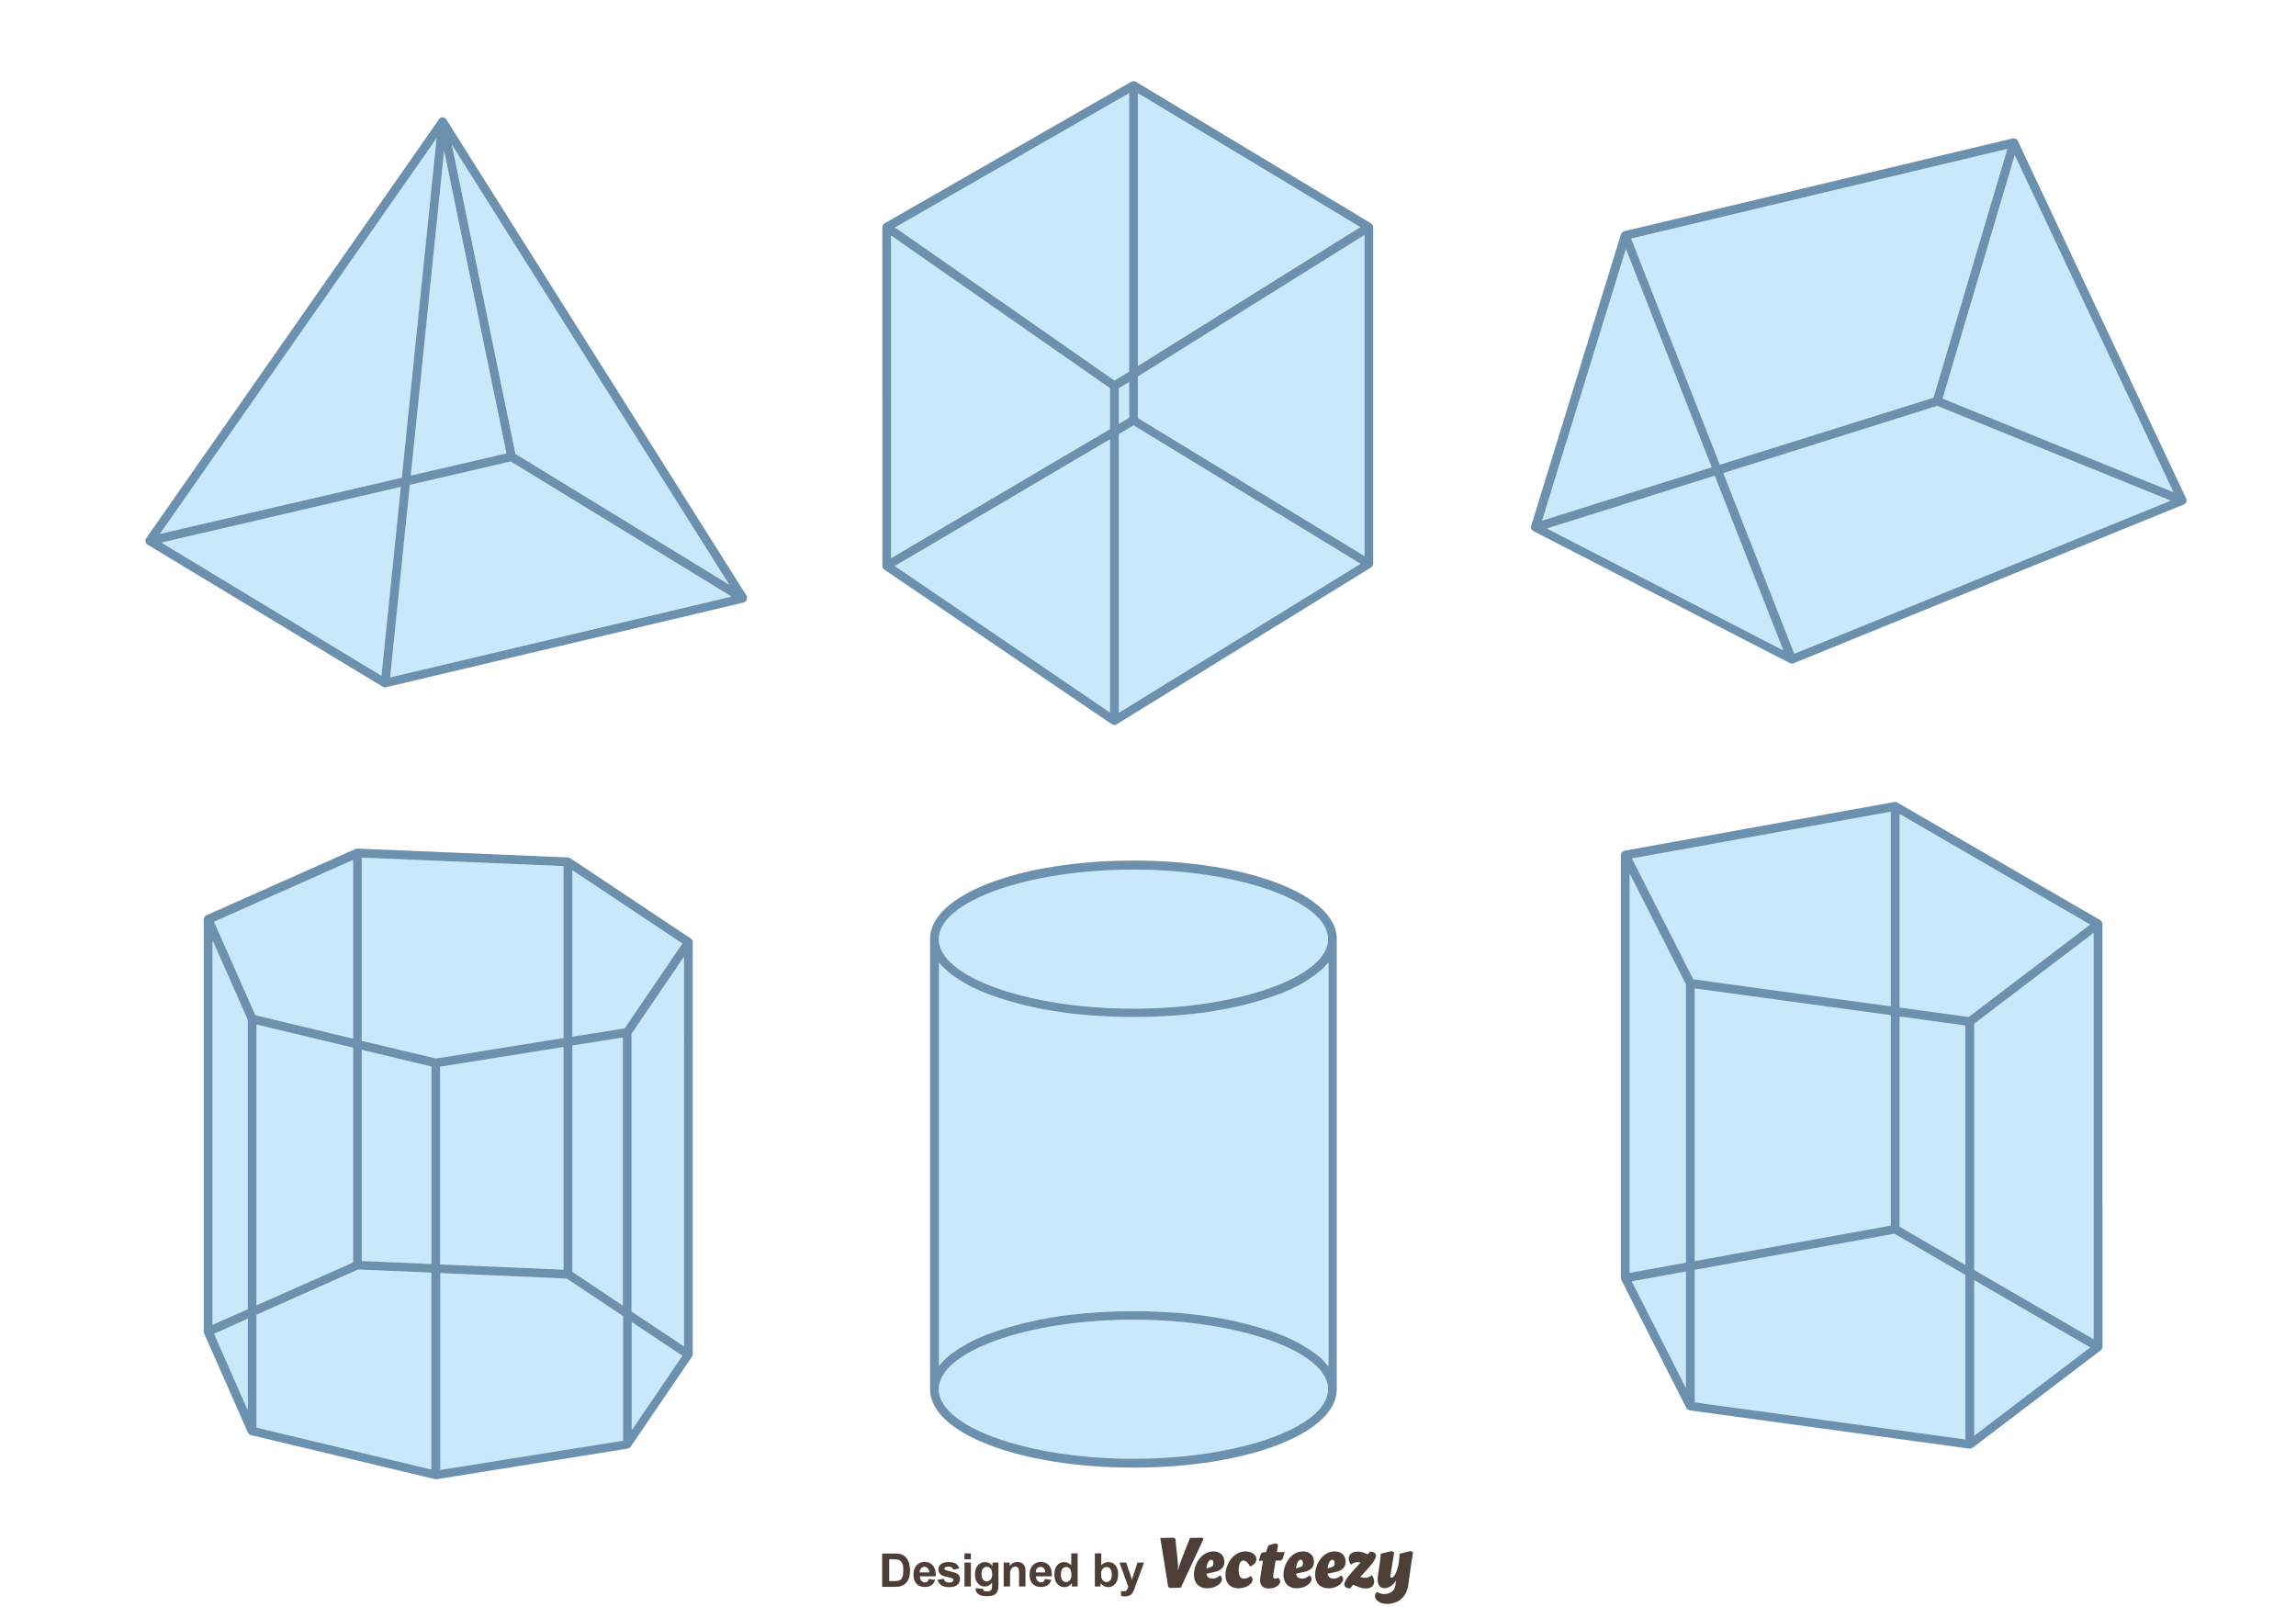 <?xml version="1.0" encoding="utf-8"?>
<!-- Generator: Adobe Illustrator 18.0.0, SVG Export Plug-In . SVG Version: 6.00 Build 0)  -->
<!DOCTYPE svg PUBLIC "-//W3C//DTD SVG 1.1//EN" "http://www.w3.org/Graphics/SVG/1.1/DTD/svg11.dtd">
<svg version="1.1" xmlns="http://www.w3.org/2000/svg" xmlns:xlink="http://www.w3.org/1999/xlink" x="0px" y="0px"
	 viewBox="0 0 1400 980" enable-background="new 0 0 1400 980" xml:space="preserve">
<g id="Background">
	<rect x="-16" y="-12" fill="#FFFFFF" width="1432" height="1004"/>
</g>
<g id="Object">
	<g>
		<path fill="#C8E9FB" d="M691.1,530.2c-64.3,0-118.7,19.4-118.7,42.4c0,23,54.3,42.4,118.7,42.4c64.3,0,118.7-19.4,118.7-42.4
			C809.8,549.6,755.5,530.2,691.1,530.2z"/>
		<path fill="#C8E9FB" d="M691.1,804.8c-64.3,0-118.7,19.4-118.7,42.4c0,23,54.3,42.4,118.7,42.4c64.3,0,118.7-19.4,118.7-42.4
			C809.8,824.2,755.5,804.8,691.1,804.8z"/>
		<path fill="#C8E9FB" d="M806.9,590.1c-0.2,0.2-0.4,0.4-0.6,0.6c-1.1,1-2.2,2-3.5,3c-0.2,0.1-0.4,0.3-0.6,0.4
			c-1.2,0.9-2.5,1.8-3.8,2.7c-0.2,0.1-0.4,0.3-0.6,0.4c-1.5,0.9-3,1.9-4.6,2.8c-0.3,0.2-0.7,0.4-1,0.6c-1.7,0.9-3.4,1.8-5.2,2.6
			c-0.1,0.1-0.3,0.1-0.4,0.2c-1.7,0.8-3.6,1.6-5.4,2.3c-0.4,0.1-0.7,0.3-1.1,0.4c-2,0.8-4,1.5-6.1,2.2c-0.4,0.1-0.8,0.3-1.3,0.4
			c-2.1,0.7-4.3,1.4-6.5,2c-0.1,0-0.2,0.1-0.3,0.1c-2.3,0.7-4.7,1.3-7.1,1.9c-0.5,0.1-1,0.2-1.5,0.4c-2.4,0.6-4.8,1.1-7.3,1.6
			c-0.4,0.1-0.9,0.2-1.3,0.3c-2.4,0.5-4.8,0.9-7.2,1.3c-0.4,0.1-0.7,0.1-1,0.2c-2.6,0.4-5.4,0.8-8.1,1.2c-0.6,0.1-1.2,0.2-1.8,0.2
			c-2.8,0.3-5.6,0.7-8.5,0.9c-0.3,0-0.6,0.1-1,0.1c-2.7,0.2-5.4,0.5-8.2,0.6c-0.5,0-1.1,0.1-1.6,0.1c-2.9,0.2-5.9,0.3-8.9,0.4
			c-0.6,0-1.2,0-1.9,0.1c-3.1,0.1-6.2,0.1-9.4,0.1c-3.2,0-6.3-0.1-9.4-0.1c-0.6,0-1.2,0-1.9-0.1c-3-0.1-6-0.2-8.9-0.4
			c-0.5,0-1.1-0.1-1.6-0.1c-2.8-0.2-5.5-0.4-8.2-0.6c-0.3,0-0.6-0.1-0.9-0.1c-2.9-0.3-5.7-0.6-8.5-0.9c-0.6-0.1-1.2-0.1-1.8-0.2
			c-2.7-0.4-5.5-0.7-8.1-1.2c-0.3-0.1-0.7-0.1-1-0.2c-2.5-0.4-4.9-0.9-7.3-1.3c-0.4-0.1-0.9-0.2-1.3-0.3c-2.5-0.5-5-1.1-7.3-1.6
			c-0.5-0.1-1-0.2-1.5-0.4c-2.4-0.6-4.8-1.2-7.1-1.9c-0.1,0-0.2-0.1-0.3-0.1c-2.2-0.6-4.4-1.3-6.5-2c-0.4-0.1-0.8-0.3-1.3-0.4
			c-2.1-0.7-4.1-1.5-6.1-2.2c-0.4-0.1-0.7-0.3-1.1-0.4c-1.9-0.8-3.7-1.5-5.4-2.3c-0.1-0.1-0.3-0.1-0.5-0.2c-1.8-0.8-3.5-1.7-5.2-2.6
			c-0.3-0.2-0.7-0.4-1-0.6c-1.6-0.9-3.2-1.8-4.6-2.7c-0.2-0.1-0.4-0.3-0.6-0.4c-1.3-0.9-2.6-1.8-3.8-2.7c-0.2-0.1-0.4-0.3-0.6-0.4
			c-1.2-1-2.4-2-3.4-3c-0.2-0.2-0.4-0.4-0.7-0.7c-1-1.1-2-2.1-2.9-3.2c0,0,0,0,0-0.1V833c0,0,0,0,0-0.1c0.9-1.1,1.8-2.2,2.9-3.2
			c0.2-0.2,0.4-0.4,0.7-0.7c1.1-1,2.2-2,3.4-3c0.2-0.1,0.4-0.3,0.6-0.4c1.2-0.9,2.4-1.8,3.8-2.7c0.2-0.1,0.4-0.3,0.6-0.4
			c1.4-0.9,3-1.9,4.6-2.7c0.3-0.2,0.7-0.4,1-0.6c1.7-0.9,3.4-1.8,5.2-2.6c0.1-0.1,0.3-0.1,0.5-0.2c1.7-0.8,3.6-1.6,5.4-2.3
			c0.4-0.1,0.7-0.3,1.1-0.4c2-0.8,4-1.5,6.1-2.2c0.4-0.1,0.8-0.3,1.3-0.4c2.1-0.7,4.3-1.4,6.5-2c0.1,0,0.2-0.1,0.3-0.1
			c2.3-0.7,4.7-1.3,7.1-1.9c0.5-0.1,1-0.2,1.5-0.4c2.4-0.6,4.8-1.1,7.3-1.6c0.4-0.1,0.9-0.2,1.3-0.3c2.4-0.5,4.8-0.9,7.3-1.3
			c0.3-0.1,0.7-0.1,1-0.2c2.6-0.4,5.3-0.8,8.1-1.2c0.6-0.1,1.2-0.2,1.8-0.2c2.8-0.3,5.6-0.7,8.4-0.9c0.3,0,0.6-0.1,0.9-0.1
			c2.7-0.2,5.4-0.5,8.2-0.6c0.5,0,1.1-0.1,1.6-0.1c2.9-0.2,5.9-0.3,8.9-0.4c0.6,0,1.2,0,1.9-0.1c3.1-0.1,6.2-0.1,9.4-0.1
			c3.2,0,6.3,0.1,9.4,0.1c0.6,0,1.2,0,1.9,0.1c3,0.1,6,0.2,8.9,0.4c0.5,0,1.1,0.1,1.6,0.1c2.8,0.2,5.5,0.4,8.2,0.6
			c0.3,0,0.6,0.1,1,0.1c2.9,0.3,5.7,0.6,8.4,0.9c0.6,0.1,1.2,0.2,1.8,0.2c2.7,0.4,5.4,0.7,8.1,1.2c0.4,0.1,0.7,0.1,1,0.2
			c2.5,0.4,4.9,0.9,7.2,1.3c0.4,0.1,0.9,0.2,1.3,0.3c2.5,0.5,4.9,1.1,7.3,1.6c0.5,0.1,1,0.2,1.5,0.4c2.4,0.6,4.8,1.2,7.1,1.9
			c0.1,0,0.2,0.1,0.3,0.1c2.2,0.6,4.4,1.3,6.5,2c0.4,0.1,0.8,0.3,1.3,0.4c2.1,0.7,4.1,1.5,6.1,2.2c0.4,0.1,0.7,0.3,1.1,0.4
			c1.9,0.8,3.7,1.5,5.4,2.3c0.1,0.1,0.3,0.1,0.4,0.2c1.8,0.8,3.5,1.7,5.2,2.6c0.3,0.2,0.7,0.4,1,0.6c1.6,0.9,3.2,1.8,4.6,2.8
			c0.2,0.1,0.4,0.3,0.6,0.4c1.3,0.9,2.6,1.8,3.8,2.7c0.2,0.1,0.4,0.3,0.6,0.4c1.2,1,2.4,2,3.5,3c0.2,0.2,0.4,0.4,0.6,0.6
			c1,1.1,2,2.1,2.9,3.2c0,0,0,0,0,0.1V586.8c0,0,0,0,0,0.1C808.9,588,807.9,589,806.9,590.1z"/>
		<path fill="#6B91AE" d="M691.1,524.8c-69.6,0-124,21-124,47.8v274.6c0,26.8,54.5,47.8,124,47.8c69.6,0,124-21,124-47.8V572.6
			C815.2,545.8,760.7,524.8,691.1,524.8z M691.1,889.6c-64.3,0-118.7-19.4-118.7-42.4c0-23,54.3-42.4,118.7-42.4
			c64.3,0,118.7,19.4,118.7,42.4C809.8,870.2,755.5,889.6,691.1,889.6z M809.8,833C809.8,833,809.8,833,809.8,833
			c-0.9-1.1-1.9-2.2-2.9-3.3c-0.2-0.2-0.4-0.4-0.6-0.6c-1.1-1-2.2-2-3.5-3c-0.2-0.1-0.4-0.3-0.6-0.4c-1.2-0.9-2.5-1.8-3.8-2.7
			c-0.2-0.1-0.4-0.3-0.6-0.4c-1.5-0.9-3-1.9-4.6-2.8c-0.3-0.2-0.7-0.4-1-0.6c-1.7-0.9-3.4-1.8-5.2-2.6c-0.1-0.1-0.3-0.1-0.4-0.2
			c-1.7-0.8-3.6-1.6-5.4-2.3c-0.4-0.1-0.7-0.3-1.1-0.4c-2-0.8-4-1.5-6.1-2.2c-0.4-0.1-0.8-0.3-1.3-0.4c-2.1-0.7-4.3-1.4-6.5-2
			c-0.1,0-0.2-0.1-0.3-0.1c-2.3-0.7-4.7-1.3-7.1-1.9c-0.5-0.1-1-0.2-1.5-0.4c-2.4-0.6-4.8-1.1-7.3-1.6c-0.4-0.1-0.9-0.2-1.3-0.3
			c-2.4-0.5-4.8-0.9-7.2-1.3c-0.4-0.1-0.7-0.1-1-0.2c-2.6-0.4-5.3-0.8-8.1-1.2c-0.6-0.1-1.2-0.2-1.8-0.2c-2.8-0.3-5.6-0.7-8.4-0.9
			c-0.3,0-0.6-0.1-1-0.1c-2.7-0.2-5.4-0.5-8.2-0.6c-0.5,0-1.1-0.1-1.6-0.1c-2.9-0.2-5.9-0.3-8.9-0.4c-0.6,0-1.2,0-1.9-0.1
			c-3.1-0.1-6.2-0.1-9.4-0.1c-3.2,0-6.3,0.1-9.4,0.1c-0.6,0-1.2,0-1.9,0.1c-3,0.1-6,0.2-8.9,0.4c-0.5,0-1.1,0.1-1.6,0.1
			c-2.8,0.2-5.5,0.4-8.2,0.6c-0.3,0-0.6,0.1-0.9,0.1c-2.9,0.3-5.7,0.6-8.4,0.9c-0.6,0.1-1.2,0.2-1.8,0.2c-2.7,0.4-5.4,0.7-8.1,1.2
			c-0.3,0.1-0.7,0.1-1,0.2c-2.5,0.4-4.9,0.9-7.3,1.3c-0.4,0.1-0.9,0.2-1.3,0.3c-2.5,0.5-5,1.1-7.3,1.6c-0.5,0.1-1,0.2-1.5,0.4
			c-2.4,0.6-4.8,1.2-7.1,1.9c-0.1,0-0.2,0.1-0.3,0.1c-2.2,0.6-4.4,1.3-6.5,2c-0.4,0.1-0.8,0.3-1.3,0.4c-2.1,0.7-4.1,1.5-6.1,2.2
			c-0.4,0.1-0.7,0.3-1.1,0.4c-1.9,0.8-3.7,1.5-5.4,2.3c-0.1,0.1-0.3,0.1-0.5,0.2c-1.8,0.8-3.5,1.7-5.2,2.6c-0.3,0.2-0.7,0.4-1,0.6
			c-1.6,0.9-3.1,1.8-4.6,2.7c-0.2,0.1-0.4,0.3-0.6,0.4c-1.3,0.9-2.6,1.8-3.8,2.7c-0.2,0.1-0.4,0.3-0.6,0.4c-1.2,1-2.4,2-3.4,3
			c-0.2,0.2-0.4,0.4-0.7,0.7c-1,1.1-2,2.1-2.9,3.2c0,0,0,0,0,0.1V586.8c0,0,0,0,0,0.1c0.9,1.1,1.8,2.2,2.9,3.2
			c0.2,0.2,0.4,0.4,0.7,0.7c1.1,1,2.2,2,3.4,3c0.2,0.1,0.4,0.3,0.6,0.4c1.2,0.9,2.4,1.8,3.8,2.7c0.2,0.1,0.4,0.3,0.6,0.4
			c1.4,0.9,3,1.9,4.6,2.7c0.3,0.2,0.7,0.4,1,0.6c1.7,0.9,3.4,1.8,5.2,2.6c0.1,0.1,0.3,0.1,0.5,0.2c1.7,0.8,3.6,1.6,5.4,2.3
			c0.4,0.1,0.7,0.3,1.1,0.4c2,0.8,4,1.5,6.1,2.2c0.4,0.1,0.8,0.3,1.3,0.4c2.1,0.7,4.3,1.4,6.5,2c0.1,0,0.2,0.1,0.3,0.1
			c2.3,0.7,4.7,1.3,7.1,1.9c0.5,0.1,1,0.2,1.5,0.4c2.4,0.6,4.8,1.1,7.3,1.6c0.4,0.1,0.9,0.2,1.3,0.3c2.4,0.5,4.8,0.9,7.3,1.3
			c0.3,0.1,0.7,0.1,1,0.2c2.6,0.4,5.4,0.8,8.1,1.2c0.6,0.1,1.2,0.2,1.8,0.2c2.8,0.3,5.6,0.7,8.5,0.9c0.3,0,0.6,0.1,0.9,0.1
			c2.7,0.2,5.4,0.5,8.2,0.6c0.5,0,1.1,0.1,1.6,0.1c2.9,0.2,5.9,0.3,8.9,0.4c0.6,0,1.2,0,1.9,0.1c3.1,0.1,6.2,0.1,9.4,0.1
			c3.2,0,6.3-0.1,9.4-0.1c0.6,0,1.2,0,1.9-0.1c3-0.1,6-0.2,8.9-0.4c0.5,0,1.1-0.1,1.6-0.1c2.8-0.2,5.5-0.4,8.2-0.6
			c0.3,0,0.6-0.1,1-0.1c2.9-0.3,5.7-0.6,8.5-0.9c0.6-0.1,1.2-0.1,1.8-0.2c2.7-0.4,5.5-0.7,8.1-1.2c0.4-0.1,0.7-0.1,1-0.2
			c2.5-0.4,4.9-0.9,7.2-1.3c0.4-0.1,0.9-0.2,1.3-0.3c2.5-0.5,4.9-1.1,7.3-1.6c0.5-0.1,1-0.2,1.5-0.4c2.4-0.6,4.8-1.2,7.1-1.9
			c0.1,0,0.2-0.1,0.3-0.1c2.2-0.6,4.4-1.3,6.5-2c0.4-0.1,0.8-0.3,1.3-0.4c2.1-0.7,4.1-1.5,6.1-2.2c0.4-0.1,0.7-0.3,1.1-0.4
			c1.9-0.8,3.7-1.5,5.4-2.3c0.1-0.1,0.3-0.1,0.4-0.2c1.8-0.8,3.5-1.7,5.2-2.6c0.3-0.2,0.7-0.4,1-0.6c1.6-0.9,3.2-1.8,4.6-2.8
			c0.2-0.1,0.4-0.3,0.6-0.4c1.3-0.9,2.6-1.8,3.8-2.7c0.2-0.1,0.4-0.3,0.6-0.4c1.2-1,2.4-2,3.5-3c0.2-0.2,0.4-0.4,0.6-0.6
			c1-1.1,2-2.1,2.9-3.2c0,0,0,0,0-0.1V833z M691.1,615.1c-64.3,0-118.7-19.4-118.7-42.4c0-23,54.3-42.4,118.7-42.4
			c64.3,0,118.7,19.4,118.7,42.4C809.8,595.6,755.5,615.1,691.1,615.1z"/>
	</g>
	<g>
		<polygon fill="#C8E9FB" points="308.7,276.5 270.8,91.9 250.5,290 		"/>
		<polygon fill="#C8E9FB" points="266.2,84.3 97.5,325.6 245,291.3 		"/>
		<polygon fill="#C8E9FB" points="444.7,356.6 275.5,88.2 314.3,276.8 		"/>
		<polygon fill="#C8E9FB" points="98.4,330.9 232.6,412.1 244.4,297 		"/>
		<polygon fill="#C8E9FB" points="249.9,295.7 237.9,413.1 446.1,363.7 311.4,281.3 		"/>
		<path fill="#6B91AE" d="M455.4,363.6c0-0.1,0-0.2-0.1-0.2L272.1,72.8l0,0l0,0c0,0,0,0,0,0c-0.2-0.3-0.5-0.6-0.8-0.8
			c-0.1-0.1-0.2-0.1-0.3-0.2c-0.3-0.1-0.5-0.2-0.8-0.2c-0.1,0-0.2-0.1-0.2-0.1c0,0-0.1,0-0.1,0c0,0-0.1,0-0.1,0
			c-0.8,0-1.5,0.5-1.9,1c0,0-0.1,0.1-0.1,0.1L89.1,328.3c0,0,0,0,0,0.1c-0.1,0.2-0.2,0.4-0.3,0.6c0,0.1-0.1,0.2-0.1,0.3
			c0,0.2,0,0.5,0,0.7c0,0.1,0,0.2,0,0.4c0,0,0,0,0,0c0,0,0,0,0,0c0.1,0.3,0.2,0.5,0.3,0.7c0.1,0.1,0.1,0.2,0.1,0.3
			c0.2,0.3,0.5,0.5,0.8,0.7c0,0,0,0,0,0l143.5,86.7c0,0,0,0,0,0c0.3,0.2,0.7,0.3,1.1,0.4c0.1,0,0.2,0,0.3,0h0c0,0,0,0,0,0
			c0,0,0,0,0,0c0,0,0,0,0,0c0.2,0,0.4,0,0.6-0.1l218.2-51.7c0.1,0,0.2-0.1,0.3-0.2c0.2-0.1,0.3-0.1,0.5-0.3c0.2-0.1,0.4-0.3,0.5-0.5
			c0.1-0.1,0.2-0.1,0.3-0.3c0-0.1,0-0.2,0.1-0.2c0-0.1,0.1-0.1,0.1-0.2c0-0.1,0-0.2,0-0.3c0.1-0.3,0.1-0.5,0.1-0.8
			c0-0.1,0-0.3,0-0.4C455.7,364.2,455.6,363.9,455.4,363.6z M444.7,356.6l-130.4-79.8L275.5,88.2L444.7,356.6z M270.8,91.9l38,184.6
			L250.5,290L270.8,91.9z M266.2,84.3l-21.2,207L97.5,325.6L266.2,84.3z M232.6,412.1L98.4,330.9l146-34L232.6,412.1z M237.9,413.1
			l12-117.4l61.5-14.3l134.7,82.4L237.9,413.1z"/>
	</g>
	<g>
		<polygon fill="#C8E9FB" points="693.8,56.8 693.8,223.2 829.5,138.5 		"/>
		<polygon fill="#C8E9FB" points="676.8,434.5 676.8,267.9 545.6,345.2 		"/>
		<polygon fill="#C8E9FB" points="688.5,254.8 688.5,232.9 682.2,236.8 682.2,258.5 		"/>
		<polygon fill="#C8E9FB" points="682.2,264.7 682.2,434.7 829.5,343.8 691.1,259.4 		"/>
		<polygon fill="#C8E9FB" points="688.5,56.7 545.6,138.7 679.6,232.1 688.5,226.5 		"/>
		<polygon fill="#C8E9FB" points="693.8,254.8 832,339.1 832,143.3 693.8,229.5 		"/>
		<polygon fill="#C8E9FB" points="543.3,340.3 676.8,261.7 676.8,236.7 543.3,143.6 		"/>
		<path fill="#6B91AE" d="M837.3,138.4c0-0.4-0.1-0.8-0.3-1.1c-0.1-0.1-0.1-0.2-0.2-0.3c-0.2-0.2-0.4-0.5-0.6-0.6
			c-0.1,0-0.1-0.1-0.2-0.2L692.5,49.8c0,0-0.1,0-0.1,0c-0.4-0.2-0.8-0.3-1.2-0.3c0,0,0,0,0,0c0,0,0,0,0,0c-0.4,0-0.8,0.1-1.2,0.3
			c0,0-0.1,0-0.1,0l-150.5,86.4c-0.4,0.2-0.7,0.5-0.9,0.9c-0.1,0.1-0.1,0.2-0.1,0.3c-0.2,0.3-0.2,0.6-0.3,1c0,0.1-0.1,0.1-0.1,0.2
			V345c0,0.1,0,0.1,0,0.1c0,0.3,0.1,0.6,0.2,0.9c0,0.1,0,0.2,0.1,0.3c0,0,0,0,0,0.1c0.1,0.1,0.2,0.2,0.3,0.3
			c0.2,0.2,0.3,0.4,0.5,0.6L678,441.7c0,0,0.1,0,0.1,0c0.4,0.3,0.9,0.4,1.4,0.4c0,0,0,0,0,0l0,0c0,0,0,0,0,0c0,0,0,0,0,0
			c0.4,0,0.8-0.1,1.2-0.3c0,0,0,0,0.1-0.1c0,0,0.1,0,0.1,0l155.2-95.7c0.2-0.1,0.3-0.4,0.5-0.5c0.1-0.1,0.3-0.2,0.4-0.4
			c0,0,0,0,0-0.1c0-0.1,0.1-0.2,0.1-0.2c0.1-0.3,0.2-0.6,0.2-0.9c0-0.1,0-0.1,0-0.2L837.3,138.4
			C837.4,138.4,837.4,138.4,837.3,138.4C837.4,138.4,837.4,138.4,837.3,138.4C837.4,138.4,837.3,138.4,837.3,138.4z M693.8,56.8
			l135.7,81.7l-135.7,84.7V56.8z M676.8,434.5l-131.2-89.3l131.2-77.3V434.5z M676.8,261.7l-133.5,78.7V143.6l133.5,93.1V261.7z
			 M679.6,232.1l-133.9-93.4l142.8-81.9v169.8L679.6,232.1z M688.5,232.9v21.9l-6.3,3.7v-21.7L688.5,232.9z M682.2,434.7v-170l9-5.3
			l138.4,84.4L682.2,434.7z M832,339.1l-138.2-84.2v-25.3L832,143.3V339.1z"/>
	</g>
	<g>
		<polygon fill="#C8E9FB" points="1184.5,243.1 1325.3,300.3 1228.5,94.6 		"/>
		<polygon fill="#C8E9FB" points="1179.1,242.5 1224,90.8 994.7,145.6 1048.8,283.5 		"/>
		<polygon fill="#C8E9FB" points="1050.8,288.5 1094.1,398.7 1323.5,305.3 1181.1,247.5 		"/>
		<polygon fill="#C8E9FB" points="991.4,151.8 940.3,317.6 1043.7,285.1 		"/>
		<polygon fill="#C8E9FB" points="943.2,322.3 1087.5,396.5 1045.7,290.1 		"/>
		<path fill="#6B91AE" d="M1333.1,304.2C1333.1,304.2,1333.1,304.2,1333.1,304.2L1230.4,86c0,0,0,0,0-0.1c-0.1-0.1-0.1-0.2-0.2-0.3
			c-0.1-0.2-0.3-0.4-0.4-0.5c-0.1-0.1-0.2-0.1-0.3-0.2c-0.2-0.1-0.4-0.2-0.6-0.3c-0.1,0-0.1-0.1-0.2-0.1c-0.1,0-0.1,0-0.2,0
			c-0.2,0-0.4-0.1-0.6-0.1c-0.1,0-0.3,0-0.4,0c-0.1,0-0.1,0-0.2,0l-236.9,56.6c-0.1,0-0.2,0.1-0.3,0.1c-0.2,0.1-0.4,0.2-0.6,0.3
			c-0.1,0.1-0.2,0.2-0.3,0.3c-0.2,0.1-0.3,0.3-0.4,0.5c0,0.1-0.1,0.1-0.2,0.2c0,0.1,0,0.1-0.1,0.2c0,0.1-0.1,0.1-0.1,0.2l-54.8,178
			c0,0.1,0,0.2,0,0.3c0,0.1,0,0.3-0.1,0.4c0,0.2,0,0.4,0.1,0.6c0,0.1,0,0.2,0,0.3c0,0,0,0.1,0.1,0.1c0,0.1,0.1,0.2,0.2,0.3
			c0.1,0.2,0.2,0.3,0.3,0.4c0.1,0.1,0.2,0.2,0.3,0.3c0.1,0.1,0.3,0.2,0.4,0.3c0.1,0,0.1,0.1,0.1,0.1l156.4,80.5c0,0,0.1,0,0.1,0
			c0,0,0.1,0,0.1,0.1c0.3,0.1,0.7,0.2,1,0.2c0,0,0,0,0,0l0,0c0,0,0,0,0,0c0.3,0,0.7-0.1,1-0.2l238.1-96.9c0.1,0,0.2-0.1,0.3-0.2
			c0.1-0.1,0.2-0.1,0.3-0.2c0.4-0.3,0.7-0.6,0.8-1c0,0,0,0,0-0.1c0,0,0,0,0,0c0,0,0,0,0,0c0-0.1,0-0.2,0.1-0.4
			c0.1-0.2,0.1-0.5,0.1-0.7c0-0.1-0.1-0.2-0.1-0.3C1333.2,304.7,1333.2,304.5,1333.1,304.2z M1224,90.8l-45,151.7l-130.3,40.9
			l-54.1-137.9L1224,90.8z M991.4,151.8l52.3,133.2l-103.4,32.5L991.4,151.8z M943.2,322.3l102.4-32.2l41.8,106.5L943.2,322.3z
			 M1094.1,398.7l-43.3-110.2l130.4-41l142.4,57.8L1094.1,398.7z M1184.5,243.1l44-148.5l96.8,205.6L1184.5,243.1z"/>
	</g>
	<g>
		<polygon fill="#C8E9FB" points="385.2,799.7 417.1,821.1 417.1,583.4 385.2,630.4 		"/>
		<polygon fill="#C8E9FB" points="385.2,872.2 416.1,826.8 385.2,806.2 		"/>
		<polygon fill="#C8E9FB" points="343.6,774.3 343.6,638.5 268.5,650.5 268.5,771.1 		"/>
		<polygon fill="#C8E9FB" points="215.3,769.9 215.3,638.9 156.4,624.8 156.4,796 		"/>
		<polygon fill="#C8E9FB" points="156.4,801.9 156.4,870.6 263.1,896.2 263.1,776.2 218.5,774.3 		"/>
		<polygon fill="#C8E9FB" points="215.3,524.4 130.5,562.1 155.7,619.1 215.3,633.4 		"/>
		<polygon fill="#C8E9FB" points="129.6,807.9 151.1,798.4 151.1,621.9 129.6,573.4 		"/>
		<polygon fill="#C8E9FB" points="151.1,860 151.1,804.3 130.5,813.4 		"/>
		<polygon fill="#C8E9FB" points="343.6,528.3 220.6,523 220.6,634.6 265.9,645.5 343.6,633 		"/>
		<polygon fill="#C8E9FB" points="349,775.6 379.8,796.2 379.8,632.7 349,637.6 		"/>
		<polygon fill="#C8E9FB" points="268.5,776.4 268.5,896.4 379.8,878.6 379.8,802.6 345.4,779.7 		"/>
		<polygon fill="#C8E9FB" points="349,530.7 349,632.2 380.9,627.1 416.1,575.4 		"/>
		<polygon fill="#C8E9FB" points="220.6,769 263.1,770.8 263.1,650.3 220.6,640.2 		"/>
		<path fill="#6B91AE" d="M422.5,574.2c0-0.1-0.1-0.2-0.1-0.3c-0.1-0.2-0.1-0.3-0.2-0.5c-0.1-0.1-0.2-0.3-0.3-0.4
			c-0.1-0.1-0.2-0.3-0.4-0.4c-0.1-0.1-0.1-0.1-0.2-0.2l-73.5-49c-0.1,0-0.1,0-0.2-0.1c-0.3-0.2-0.7-0.3-1-0.3c-0.1,0-0.1,0-0.2-0.1
			l-128.4-5.4c0,0,0,0-0.1,0c0,0,0,0,0,0c0,0,0,0-0.1,0c-0.3,0-0.7,0.1-1,0.2c0,0,0,0,0,0c0,0,0,0,0,0l-91,40.5
			c-0.1,0.1-0.2,0.2-0.3,0.2c-0.2,0.1-0.4,0.2-0.5,0.4c-0.1,0.1-0.2,0.3-0.3,0.4c-0.1,0.1-0.2,0.3-0.3,0.4c-0.1,0.2-0.1,0.4-0.1,0.7
			c0,0.1-0.1,0.2-0.1,0.3v0c0,0,0,0,0,0v251.3c0,0,0,0,0,0c0,0.2,0.1,0.4,0.1,0.6c0,0.2,0,0.3,0.1,0.5c0,0,0,0,0,0l26.8,60.7
			c0,0.1,0.1,0.1,0.1,0.1c0.1,0.3,0.3,0.5,0.6,0.8c0.1,0.1,0.2,0.1,0.3,0.2c0.2,0.1,0.4,0.3,0.7,0.3c0.1,0,0.1,0.1,0.2,0.1l112,26.8
			c0.2,0.1,0.4,0.1,0.6,0.1c0.1,0,0.3,0,0.4,0l116.7-18.7c0.1,0,0.2-0.1,0.3-0.1c0.2-0.1,0.4-0.1,0.5-0.2c0.1-0.1,0.3-0.2,0.4-0.3
			c0.2-0.1,0.3-0.2,0.4-0.4c0.1-0.1,0.1-0.1,0.2-0.2l37.3-54.8c0-0.1,0.1-0.2,0.1-0.2c0.1-0.2,0.2-0.3,0.2-0.5
			c0.1-0.2,0.1-0.3,0.1-0.5c0-0.1,0.1-0.2,0.1-0.3V574.7c0-0.1,0-0.2-0.1-0.3C422.4,574.4,422.5,574.3,422.5,574.2z M151.1,860
			l-20.6-46.6l20.6-9.2V860z M151.1,798.4l-21.5,9.5V573.4l21.5,48.6V798.4z M130.5,562.1l84.8-37.7v109l-59.6-14.3L130.5,562.1z
			 M215.3,638.9v131L156.4,796V624.8L215.3,638.9z M263.1,896.2l-106.7-25.6v-68.8l62-27.6l44.6,1.9V896.2z M263.1,770.8l-42.5-1.8
			V640.2l42.5,10.2V770.8z M265.9,645.5l-45.3-10.8V523l123,5.2V633L265.9,645.5z M343.6,638.5v135.8l-75.2-3.2V650.5L343.6,638.5z
			 M379.8,878.6l-111.3,17.8v-120l77,3.3l34.4,22.9V878.6z M379.8,796.2L349,775.6v-138l30.8-4.9V796.2z M380.9,627.1l-31.9,5.1
			V530.7l67.1,44.7L380.9,627.1z M385.2,872.2v-66l30.9,20.6L385.2,872.2z M417.1,821.1l-32-21.3V630.4l32-47V821.1z"/>
	</g>
	<g>
		<polygon fill="#C8E9FB" points="1033.4,774.5 1033.4,855.2 1198.4,877.8 1198.4,777.6 1155.1,752.5 		"/>
		<polygon fill="#C8E9FB" points="1158.3,748.1 1198.4,771.4 1198.4,625.4 1158.3,619.9 		"/>
		<polygon fill="#C8E9FB" points="1152.9,747.4 1152.9,619.1 1033.4,602.8 1033.4,769 		"/>
		<polygon fill="#C8E9FB" points="1158.3,496.4 1158.3,614.4 1200.4,620.2 1274.5,563.8 		"/>
		<polygon fill="#C8E9FB" points="1152.9,495 995.1,523.5 1032.5,597.2 1152.9,613.7 		"/>
		<polygon fill="#C8E9FB" points="1203.8,875.5 1274.5,821.7 1203.8,780.7 		"/>
		<polygon fill="#C8E9FB" points="1203.8,774.5 1276.6,816.7 1276.6,568.9 1203.8,624.3 		"/>
		<polygon fill="#C8E9FB" points="1028,846.4 1028,775.4 995.1,781.4 		"/>
		<polygon fill="#C8E9FB" points="993.7,776.2 1028,770 1028,600.3 993.7,532.7 		"/>
		<path fill="#6B91AE" d="M1282,563.3c0-0.1-0.1-0.2-0.1-0.3c0-0.3-0.1-0.6-0.3-0.8c-0.1-0.1-0.1-0.2-0.2-0.3
			c-0.2-0.2-0.4-0.4-0.6-0.6c-0.1-0.1-0.1-0.1-0.2-0.2l-123.7-71.7c-0.1,0-0.1,0-0.2-0.1c-0.1-0.1-0.2-0.1-0.4-0.1
			c-0.2-0.1-0.4-0.1-0.6-0.1c-0.1,0-0.1,0-0.2,0c-0.1,0-0.1,0-0.2,0c-0.1,0-0.2,0-0.3,0l-164.5,29.7c-0.1,0-0.2,0.1-0.2,0.1
			c-0.2,0.1-0.5,0.2-0.7,0.3c-0.1,0.1-0.2,0.1-0.3,0.2c-0.2,0.2-0.4,0.4-0.5,0.6c0,0.1-0.1,0.1-0.2,0.2c0,0,0,0,0,0.1
			c-0.2,0.3-0.3,0.7-0.3,1.1v257.9c0,0,0,0,0,0c0,0,0,0,0,0c0,0.4,0.1,0.7,0.3,1.1c0,0,0,0.1,0,0.1l39.7,78.2c0,0.1,0.1,0.1,0.2,0.2
			c0.2,0.2,0.3,0.4,0.5,0.6c0.1,0.1,0.2,0.2,0.3,0.2c0.2,0.1,0.5,0.2,0.7,0.3c0.1,0,0.2,0.1,0.3,0.1l170.4,23.3c0.1,0,0.2,0,0.4,0
			c0.3,0,0.7-0.1,1-0.2c0.1,0,0.2-0.1,0.3-0.1c0.1-0.1,0.3-0.1,0.4-0.2l78.2-59.5c0,0,0.1-0.1,0.1-0.1c0.2-0.2,0.4-0.5,0.6-0.8
			c0-0.1,0.1-0.1,0.1-0.2c0.1-0.3,0.2-0.7,0.2-1.1V563.5C1282,563.5,1281.9,563.4,1282,563.3C1281.9,563.4,1282,563.4,1282,563.3z
			 M1028,846.4l-33-65l33-6V846.4z M1028,770l-34.3,6.2V532.7l34.3,67.6V770z M995.1,523.5l157.8-28.5v118.7l-120.4-16.5
			L995.1,523.5z M1152.9,619.1v128.3L1033.4,769V602.8L1152.9,619.1z M1198.4,877.8l-165-22.6v-80.8l121.7-22l43.3,25.1V877.8z
			 M1198.4,771.4l-40.1-23.3V619.9l40.1,5.5V771.4z M1200.4,620.2l-42.1-5.8v-118l116.2,67.4L1200.4,620.2z M1203.8,875.5v-94.8
			l70.7,41L1203.8,875.5z M1276.6,816.7l-72.8-42.2V624.3l72.8-55.4V816.7z"/>
	</g>
</g>
<g id="Designed_by_Vecteezy">
	<g>
		<g>
			<g>
				<path fill="#4D3F38" d="M732.3,937.7c0.8,0,1.6,0.7,1.6,0.7L720,968.2c-1.5,0-5.2,0.2-6.1,0.2c-0.8,0-1.6-0.7-1.6-0.7l-4.8-29.8
					c2.9,0,6.5-0.2,7.6-0.2c0.8,0,1.6,0.7,1.6,0.7l1.5,14.6c0.1,1.3,0.1,3,0.1,4.8c0.5-2,1-3.9,1.5-5.2l5.8-14.7
					C728.1,937.9,731.3,937.7,732.3,937.7L732.3,937.7z"/>
			</g>
			<g>
				<path fill="#4D3F38" d="M746.6,952.4c0,3.2-1.8,5.4-6.3,6.3l-4.7,1c0.4,2,1.6,3,3.8,3c2.6,0,4.4-2,4.4-2s1.3,0.7,1.3,2.3
					c0,2.7-4.1,5.6-9,5.6c-4.9,0-8.1-3.1-8.1-8.3c0-6,4.3-14.2,11.9-14.2C744,946.1,746.6,948.6,746.6,952.4L746.6,952.4z
					 M738.6,955.5c1-0.3,1.3-1.2,1.3-2.1c0-0.9-0.3-2.2-1.3-2.2c-1.9,0-2.7,3-3,5.3L738.6,955.5z"/>
			</g>
			<g>
				<path fill="#4D3F38" d="M759.4,946.1c3.8,0,6.7,2,6.7,4.7c0,3.3-4,4.5-4,4.5s-1.2-3.6-3.9-3.6c-1.8,0-2.9,1.8-2.9,5.8
					c0,3.6,1,5.2,3.3,5.2c2.4,0,3.9-1.6,3.9-1.6s1.3,0.7,1.3,2.2c0,2.6-4,5.3-8.6,5.3c-4.9,0-8-3.1-8-8.2
					C747.3,954.3,751.7,946.1,759.4,946.1L759.4,946.1z"/>
			</g>
			<g>
				<path fill="#4D3F38" d="M777.8,941.3c0.9,0,1.5,0.7,1.5,0.7l-0.7,4.5h4.8l-1.1,3.5c-0.4,1.1-0.9,1.7-2,1.7h-2.5l-1.4,8.9
					c-0.2,1.4,0.1,2.1,1.1,2.1c0.9,0,1.8-0.5,1.8-0.5s1.3,0.7,1.3,2.2c0,2.2-3.1,4.3-7,4.3c-4.1,0-5.8-2.5-5.1-7l1.6-9.9h-2.6
					l1.1-3.6c0.3-0.9,1.1-1.6,2-1.6h1.3l1.5-4.2C775.2,941.9,777,941.3,777.8,941.3L777.8,941.3z"/>
			</g>
			<g>
				<path fill="#4D3F38" d="M801.2,952.4c0,3.2-1.8,5.4-6.3,6.3l-4.7,1c0.4,2,1.6,3,3.8,3c2.6,0,4.4-2,4.4-2s1.3,0.7,1.3,2.3
					c0,2.7-4.1,5.6-9,5.6c-4.9,0-8.1-3.1-8.1-8.3c0-6,4.3-14.2,11.9-14.2C798.6,946.1,801.2,948.6,801.2,952.4L801.2,952.4z
					 M793.2,955.5c1-0.3,1.3-1.2,1.3-2.1c0-0.9-0.3-2.2-1.3-2.2c-1.9,0-2.7,3-3,5.3L793.2,955.5z"/>
			</g>
			<g>
				<path fill="#4D3F38" d="M820.5,952.4c0,3.2-1.8,5.4-6.3,6.3l-4.7,1c0.4,2,1.6,3,3.8,3c2.6,0,4.4-2,4.4-2s1.3,0.7,1.3,2.3
					c0,2.7-4.1,5.6-9,5.6c-4.9,0-8.1-3.1-8.1-8.3c0-6,4.3-14.2,11.9-14.2C817.9,946.1,820.5,948.6,820.5,952.4L820.5,952.4z
					 M812.5,955.5c1-0.3,1.3-1.2,1.3-2.1c0-0.9-0.3-2.2-1.3-2.2c-1.9,0-2.7,3-3,5.3L812.5,955.5z"/>
			</g>
			<g>
				<path fill="#4D3F38" d="M836.3,960.5c0,0,1.6,1.5,1.6,4c0,3.3-2.8,4.2-5.2,4.2c-3.1,0-5.3-1.5-7.6-2.3c-0.6,0.7-1.3,1.5-1.9,2.3
					c0,0-3.5-0.1-3.5-2.4c0-2.9,4.8-7.8,9.9-13.4c-0.6-0.1-1.2-0.2-1.7-0.2c-2.9,0-4.1,1.5-4.1,1.5s-1.5-1.7-1.4-4
					c0.2-3.1,3.1-4,5.5-4c2.5,0,4.3,1,6.1,1.7l1.5-1.7c0,0,3.5,0.1,3.5,2.5c0,2.8-4.6,7.6-9.6,13c1.1,0.3,2,0.5,3,0.5
					C835.1,962.2,836.3,960.5,836.3,960.5L836.3,960.5z"/>
			</g>
			<g>
				<path fill="#4D3F38" d="M858.7,966.7c-1.2,7.6-6.4,11.4-13,11.4c-4.2,0-7.3-2.2-7.3-4.8c0-1.7,1.4-2.5,1.4-2.5s1.4,1.3,4.2,1.3
					c2.6,0,6.2-1.1,6.8-5.1l0.5-3.1c-1.8,2.6-4.1,4.6-7.1,4.6c-3.3,0-4.8-2.7-3.9-8.3l0.9-6c0.6-3.7,0.7-6.7,0.7-6.7
					c2.4-0.4,5.5-1.5,6.6-1.5c0.8,0,1.6,0.7,1.6,0.7l-1.2,7.5l-1.1,6.9c-0.1,0.6,0,1,0.6,1c2.8,0,4.3-7.9,4.3-7.9
					c0.6-3.7,0.7-6.7,0.7-6.7c2.4-0.4,5.5-1.5,6.6-1.5c0.9,0,1.6,0.7,1.6,0.7l-1.2,7.5L858.7,966.7z"/>
			</g>
		</g>
		<g>
			<path fill="#4D3F38" d="M538.1,947.4h7.4c1.7,0,3,0.1,3.8,0.4c1.2,0.3,2.2,1,3,1.9c0.8,0.9,1.5,2,1.9,3.3
				c0.4,1.3,0.7,2.9,0.7,4.8c0,1.7-0.2,3.1-0.6,4.3c-0.5,1.5-1.2,2.7-2.2,3.6c-0.7,0.7-1.7,1.2-2.9,1.6c-0.9,0.3-2.1,0.4-3.6,0.4
				h-7.7V947.4z M542.2,950.8v13.4h3c1.1,0,2-0.1,2.5-0.2c0.7-0.2,1.2-0.4,1.6-0.8c0.4-0.4,0.8-1,1.1-1.9c0.3-0.9,0.4-2.1,0.4-3.7
				s-0.1-2.8-0.4-3.6s-0.7-1.5-1.2-2c-0.5-0.5-1.1-0.8-1.9-0.9c-0.6-0.1-1.7-0.2-3.3-0.2H542.2z"/>
			<path fill="#4D3F38" d="M566.4,962.9l3.9,0.6c-0.5,1.4-1.3,2.5-2.3,3.2s-2.4,1.1-4,1.1c-2.5,0-4.4-0.8-5.6-2.5
				c-1-1.3-1.4-3-1.4-5c0-2.4,0.6-4.3,1.9-5.7c1.3-1.4,2.9-2.1,4.8-2.1c2.2,0,3.9,0.7,5.1,2.2c1.3,1.4,1.9,3.6,1.8,6.6h-9.7
				c0,1.1,0.3,2,0.9,2.7c0.6,0.6,1.3,1,2.2,1c0.6,0,1.1-0.2,1.5-0.5C565.8,964.1,566.2,963.6,566.4,962.9z M566.6,959
				c0-1.1-0.3-2-0.9-2.6c-0.6-0.6-1.2-0.9-2-0.9c-0.8,0-1.5,0.3-2.1,0.9c-0.6,0.6-0.8,1.4-0.8,2.5H566.6z"/>
			<path fill="#4D3F38" d="M571.6,963.4l3.9-0.6c0.2,0.8,0.5,1.3,1,1.7c0.5,0.4,1.2,0.6,2.1,0.6c1,0,1.8-0.2,2.3-0.6
				c0.3-0.3,0.5-0.6,0.5-1c0-0.3-0.1-0.5-0.3-0.7c-0.2-0.2-0.6-0.4-1.3-0.5c-3.1-0.7-5.1-1.3-5.9-1.9c-1.2-0.8-1.7-1.9-1.7-3.3
				c0-1.3,0.5-2.3,1.5-3.2c1-0.9,2.6-1.3,4.7-1.3c2,0,3.5,0.3,4.5,1c1,0.7,1.6,1.6,2,2.9l-3.6,0.7c-0.2-0.6-0.5-1-0.9-1.3
				c-0.4-0.3-1.1-0.5-1.9-0.5c-1,0-1.7,0.1-2.2,0.4c-0.3,0.2-0.4,0.5-0.4,0.8c0,0.3,0.1,0.5,0.4,0.7c0.3,0.3,1.6,0.6,3.6,1.1
				c2.1,0.5,3.5,1,4.3,1.7c0.8,0.7,1.2,1.6,1.2,2.9c0,1.3-0.6,2.5-1.7,3.5c-1.1,1-2.8,1.4-5,1.4c-2,0-3.6-0.4-4.7-1.2
				C572.8,965.8,572,964.7,571.6,963.4z"/>
			<path fill="#4D3F38" d="M588.1,950.9v-3.6h3.9v3.6H588.1z M588.1,967.5v-14.6h3.9v14.6H588.1z"/>
			<path fill="#4D3F38" d="M595,968.5l4.4,0.5c0.1,0.5,0.2,0.9,0.5,1.1c0.4,0.3,0.9,0.4,1.7,0.4c1,0,1.8-0.2,2.3-0.5
				c0.3-0.2,0.6-0.5,0.8-1c0.1-0.3,0.2-0.9,0.2-1.8v-2.1c-1.2,1.6-2.6,2.4-4.4,2.4c-2,0-3.5-0.8-4.7-2.5c-0.9-1.3-1.3-2.9-1.3-4.9
				c0-2.4,0.6-4.3,1.8-5.6c1.2-1.3,2.6-1.9,4.4-1.9c1.8,0,3.3,0.8,4.5,2.4v-2.1h3.6V966c0,1.7-0.1,3-0.4,3.9s-0.7,1.5-1.2,2
				c-0.5,0.5-1.2,0.9-2.1,1.1c-0.9,0.3-1.9,0.4-3.3,0.4c-2.5,0-4.2-0.4-5.3-1.3c-1-0.8-1.6-1.9-1.6-3.2
				C595,968.8,595,968.7,595,968.5z M598.5,959.9c0,1.6,0.3,2.7,0.9,3.4c0.6,0.7,1.3,1.1,2.2,1.1c0.9,0,1.7-0.4,2.4-1.1
				c0.7-0.7,1-1.8,1-3.3c0-1.5-0.3-2.6-0.9-3.4c-0.6-0.7-1.4-1.1-2.4-1.1c-0.9,0-1.7,0.4-2.3,1.1
				C598.8,957.3,598.5,958.4,598.5,959.9z"/>
			<path fill="#4D3F38" d="M625.3,967.5h-3.9v-7.5c0-1.6-0.1-2.6-0.2-3.1c-0.2-0.5-0.4-0.8-0.8-1.1c-0.4-0.3-0.8-0.4-1.3-0.4
				c-0.7,0-1.3,0.2-1.8,0.6c-0.5,0.4-0.9,0.9-1.1,1.5c-0.2,0.6-0.3,1.7-0.3,3.4v6.6H612v-14.6h3.6v2.1c1.3-1.7,2.9-2.5,4.8-2.5
				c0.9,0,1.6,0.2,2.3,0.5c0.7,0.3,1.2,0.7,1.6,1.2c0.4,0.5,0.6,1,0.8,1.6c0.1,0.6,0.2,1.5,0.2,2.6V967.5z"/>
			<path fill="#4D3F38" d="M637.2,962.9l3.9,0.6c-0.5,1.4-1.3,2.5-2.3,3.2s-2.4,1.1-4,1.1c-2.5,0-4.4-0.8-5.6-2.5
				c-1-1.3-1.4-3-1.4-5c0-2.4,0.6-4.3,1.9-5.7c1.3-1.4,2.9-2.1,4.8-2.1c2.2,0,3.9,0.7,5.1,2.2c1.3,1.4,1.9,3.6,1.8,6.6h-9.7
				c0,1.1,0.3,2,0.9,2.7c0.6,0.6,1.3,1,2.2,1c0.6,0,1.1-0.2,1.5-0.5C636.6,964.1,636.9,963.6,637.2,962.9z M637.4,959
				c0-1.1-0.3-2-0.9-2.6c-0.6-0.6-1.2-0.9-2-0.9c-0.8,0-1.5,0.3-2.1,0.9c-0.6,0.6-0.8,1.4-0.8,2.5H637.4z"/>
			<path fill="#4D3F38" d="M657.2,967.5h-3.6v-2.1c-0.6,0.8-1.3,1.5-2.1,1.9c-0.8,0.4-1.6,0.6-2.5,0.6c-1.7,0-3.1-0.7-4.3-2
				c-1.2-1.4-1.8-3.2-1.8-5.7c0-2.5,0.6-4.4,1.7-5.7c1.2-1.3,2.6-1.9,4.4-1.9c1.6,0,3,0.7,4.2,2v-7.3h3.9V967.5z M646.9,959.9
				c0,1.6,0.2,2.7,0.6,3.4c0.6,1,1.5,1.5,2.6,1.5c0.9,0,1.6-0.4,2.3-1.1c0.6-0.8,0.9-1.9,0.9-3.4c0-1.7-0.3-2.9-0.9-3.6
				c-0.6-0.7-1.4-1.1-2.3-1.1c-0.9,0-1.7,0.4-2.3,1.1C647.2,957.4,646.9,958.5,646.9,959.9z"/>
			<path fill="#4D3F38" d="M667.6,967.5v-20.2h3.9v7.3c1.2-1.4,2.6-2,4.2-2c1.8,0,3.3,0.6,4.4,1.9c1.2,1.3,1.7,3.1,1.7,5.6
				c0,2.5-0.6,4.4-1.8,5.8c-1.2,1.3-2.6,2-4.3,2c-0.8,0-1.7-0.2-2.5-0.6c-0.8-0.4-1.5-1-2.1-1.9v2.1H667.6z M671.4,959.9
				c0,1.5,0.2,2.6,0.7,3.4c0.7,1,1.6,1.5,2.7,1.5c0.9,0,1.6-0.4,2.2-1.1c0.6-0.7,0.9-1.9,0.9-3.4c0-1.7-0.3-2.9-0.9-3.6
				c-0.6-0.7-1.4-1.1-2.3-1.1c-0.9,0-1.7,0.4-2.3,1.1C671.7,957.3,671.4,958.4,671.4,959.9z"/>
			<path fill="#4D3F38" d="M682.6,952.9h4.1l3.5,10.4l3.4-10.4h4l-5.2,14.1l-0.9,2.5c-0.3,0.9-0.7,1.5-1,2c-0.3,0.4-0.7,0.8-1.1,1.1
				c-0.4,0.3-0.9,0.5-1.5,0.7c-0.6,0.2-1.2,0.2-2,0.2c-0.7,0-1.5-0.1-2.2-0.2l-0.3-3c0.6,0.1,1.2,0.2,1.6,0.2c0.9,0,1.6-0.3,2-0.8
				c0.4-0.5,0.8-1.2,1-2L682.6,952.9z"/>
		</g>
	</g>
</g>
</svg>
